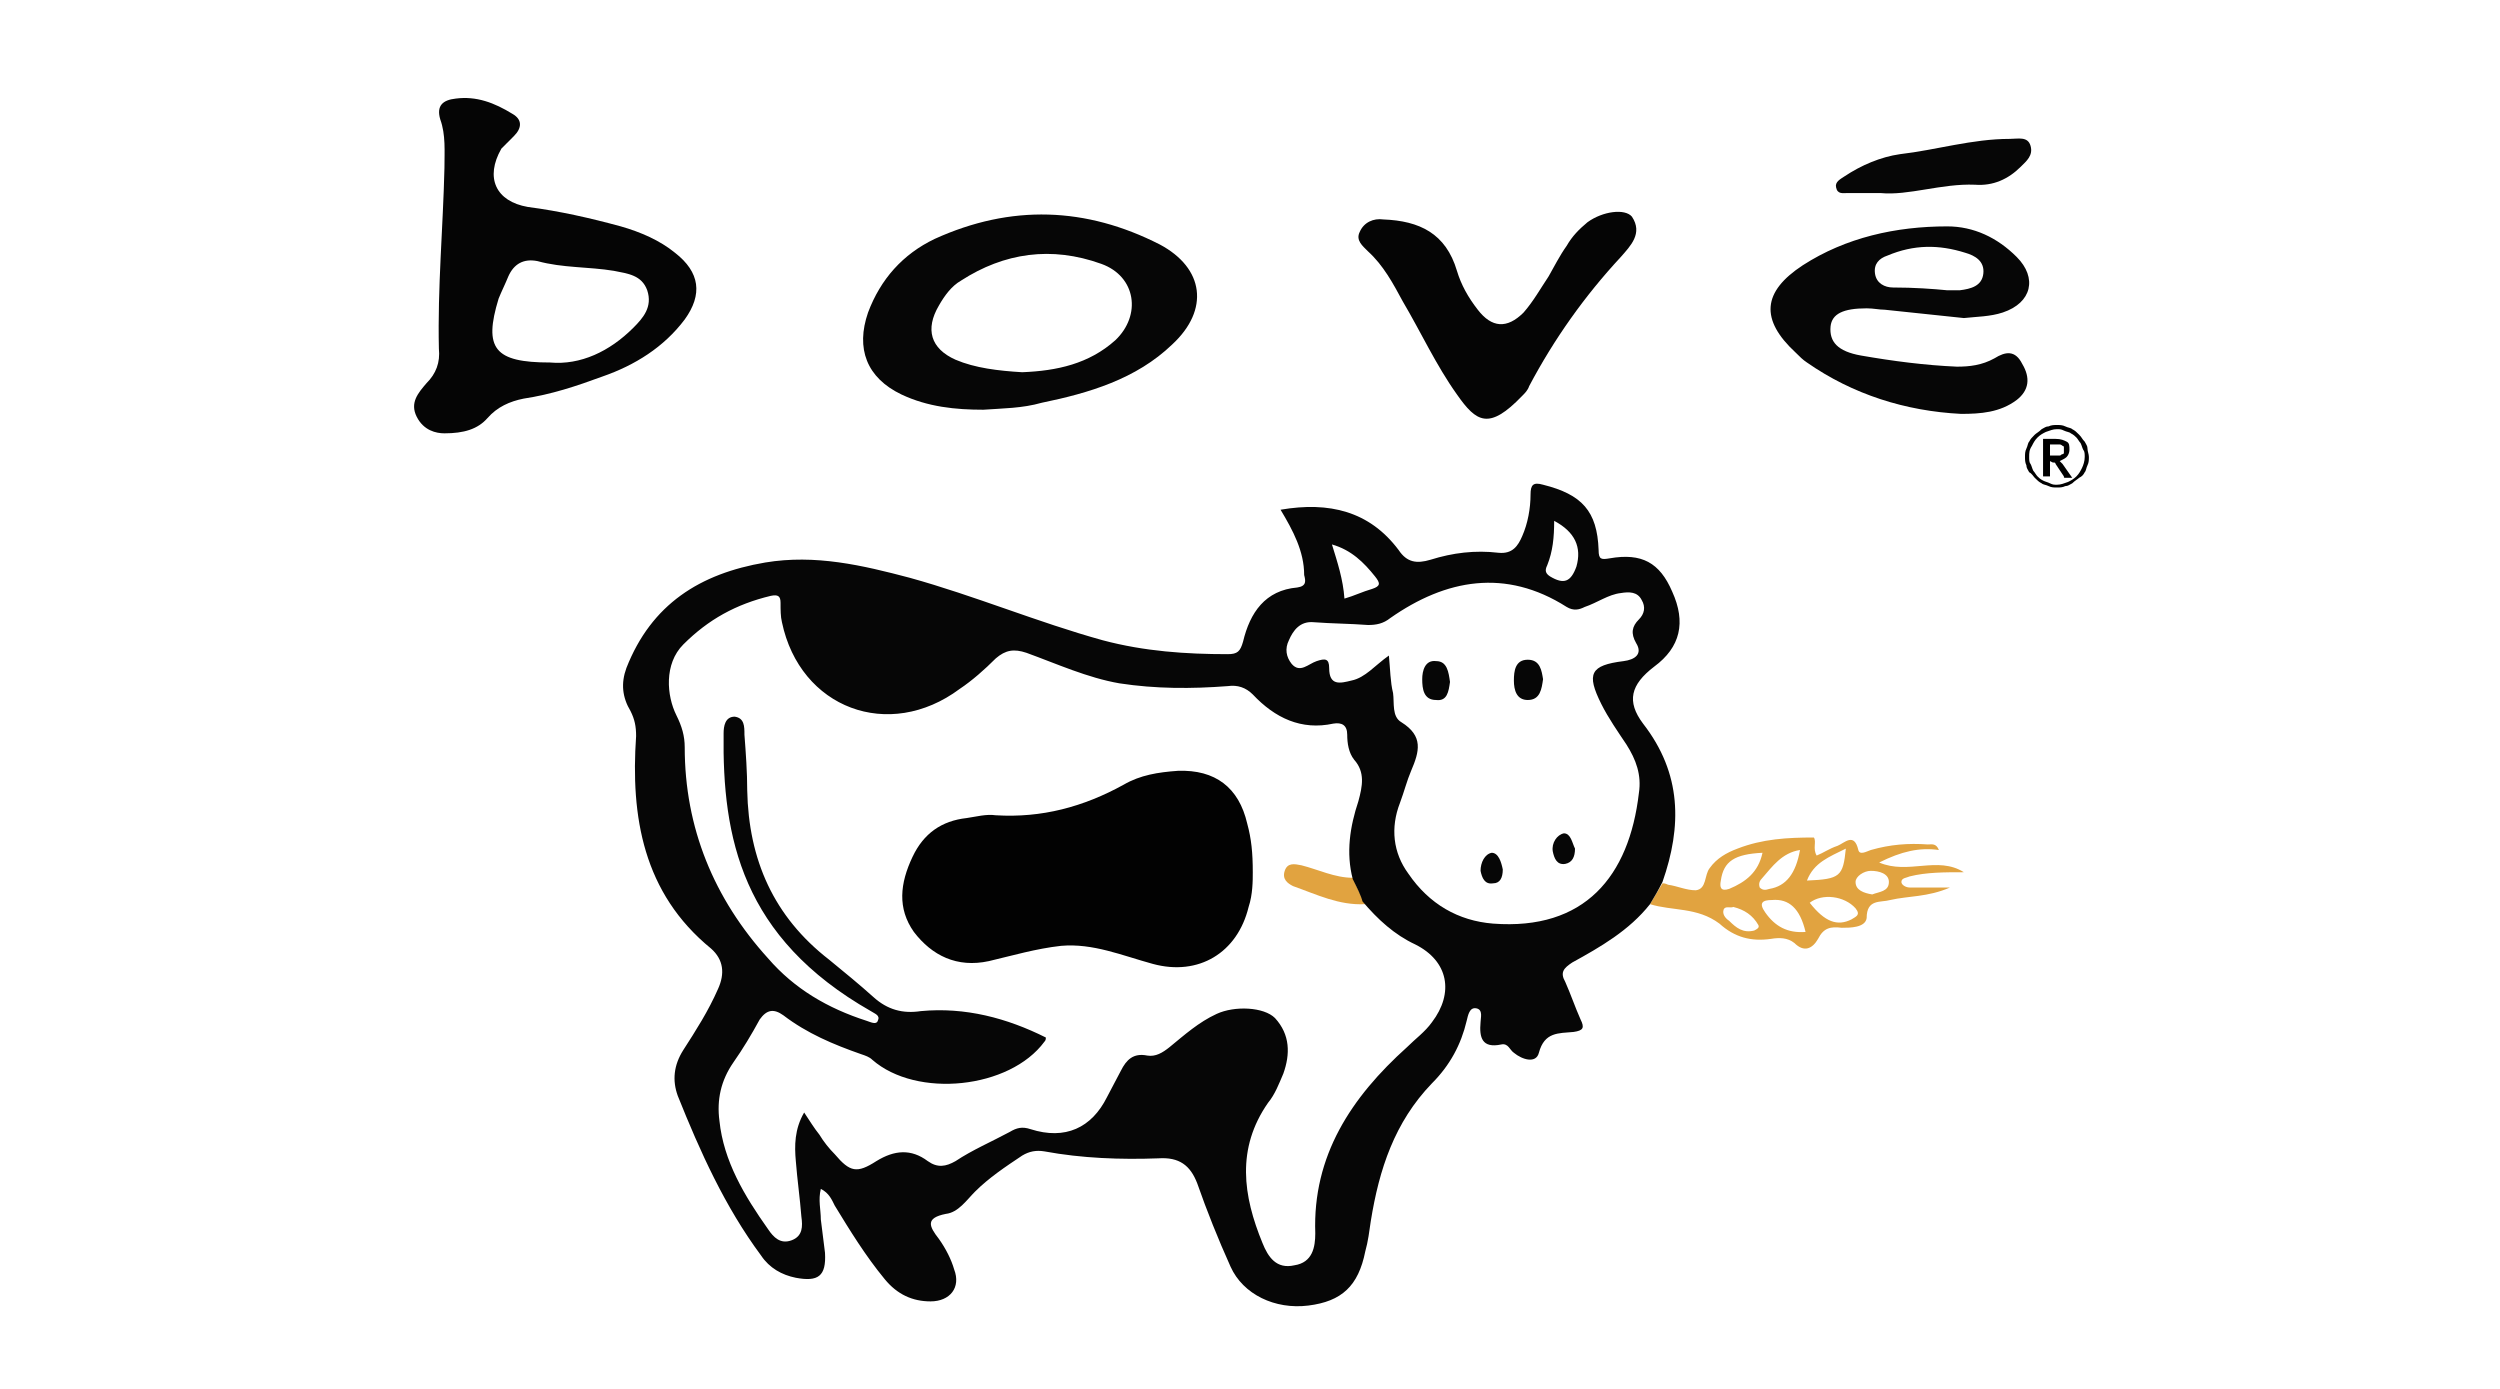 <?xml version="1.0" encoding="utf-8"?>
<!-- Generator: Adobe Illustrator 24.0.0, SVG Export Plug-In . SVG Version: 6.00 Build 0)  -->
<svg version="1.1" id="Capa_1" xmlns="http://www.w3.org/2000/svg" xmlns:xlink="http://www.w3.org/1999/xlink" x="0px" y="0px"
	 viewBox="0 0 180 100" style="enable-background:new 0 0 180 100;" xml:space="preserve">
<style type="text/css">
	.st0{fill:#E1A340;}
	.st1{fill:#060606;}
	.st2{fill:#050505;}
	.st3{fill:#020202;}
</style>
<g>
	<g>
		<path class="st0" d="M118.8,65.1c0.3-0.5,0.6-1,0.9-1.5c0.1,0,0.2,0,0.4,0.1c0.7,0.1,1.3,0.4,2,0.4c0.8-0.1,0.6-1.1,1-1.6
			c0.5-0.7,1.2-1.1,2-1.4c1.8-0.7,3.6-0.8,5.5-0.8c0.2,0.3-0.1,0.8,0.2,1.3c0.5-0.2,0.9-0.5,1.5-0.7c0.5-0.2,1.2-1,1.5,0.3
			c0.1,0.4,0.6,0.1,0.9,0c1.4-0.4,2.7-0.5,4.1-0.4c0.3,0,0.6-0.1,0.8,0.4c-1.4-0.2-2.7,0.1-4.3,0.9c2.1,0.9,4.2-0.5,6.1,0.7
			c-1.4,0-2.7,0-3.9,0.3c-0.2,0.1-0.6,0.1-0.6,0.4c0,0.2,0.3,0.4,0.6,0.4c0.8,0,1.7,0,2.9,0c-1.6,0.7-3,0.6-4.3,0.9
			c-0.7,0.2-1.7-0.1-1.7,1.3c-0.1,0.7-1.2,0.7-1.8,0.7c-0.8-0.1-1.3,0-1.7,0.8c-0.4,0.7-1,1-1.7,0.3c-0.5-0.4-1.1-0.4-1.7-0.3
			c-1.4,0.2-2.6-0.1-3.7-1.1C122.2,65.3,120.4,65.6,118.8,65.1z M126.9,61.4c-2,0.1-2.8,0.6-3,2c-0.1,0.5,0,0.8,0.6,0.6
			C125.7,63.5,126.6,62.8,126.9,61.4z M130.3,65c1.1,1.4,2,1.7,3,1.2c0.3-0.2,0.7-0.3,0.3-0.8C132.8,64.5,131.2,64.3,130.3,65z
			 M130,67.1c-0.4-1.7-1.2-2.4-2.4-2.3c-0.7,0-1,0.2-0.5,0.9C127.8,66.7,128.7,67.2,130,67.1z M129.6,61.2c-1.3,0.2-2,1.2-2.7,2
			c-0.2,0.2-0.3,0.4-0.2,0.7c0.2,0.2,0.4,0.2,0.7,0.1C128.6,63.8,129.3,62.9,129.6,61.2z M132.9,61.1c-1.2,0.6-2.3,1-2.8,2.3
			C132.5,63.3,132.7,63.1,132.9,61.1z M134.8,64.4c0.5-0.2,1.2-0.2,1.2-0.9c0-0.6-0.7-0.8-1.3-0.8c-0.5,0-1.1,0.4-1.1,0.8
			C133.6,64.1,134.2,64.3,134.8,64.4z M124.8,65.3c-0.2,0.1-0.6-0.1-0.7,0.2c-0.1,0.3,0.1,0.6,0.4,0.8c0.5,0.5,1,0.9,1.8,0.7
			c0.2-0.1,0.4-0.2,0.3-0.4C126.2,65.9,125.6,65.5,124.8,65.3z"/>
		<path class="st0" d="M98.3,65.1c-1.9,0.1-3.5-0.7-5.2-1.3c-0.4-0.2-0.8-0.5-0.6-1.1c0.2-0.6,0.7-0.5,1.2-0.4
			c1.2,0.3,2.4,0.9,3.7,0.9C97.7,63.9,98,64.5,98.3,65.1z"/>
	</g>
	<g>
		<path class="st1" d="M118.8,65.1c-1.5,1.9-3.6,3.1-5.6,4.2c-0.6,0.4-0.9,0.7-0.5,1.4c0.4,0.9,0.7,1.8,1.1,2.7
			c0.3,0.6,0.2,0.8-0.5,0.9c-1.1,0.1-2.1,0-2.5,1.5c-0.2,0.8-1.2,0.5-1.8,0c-0.3-0.2-0.4-0.7-0.9-0.6c-1.4,0.3-1.6-0.5-1.5-1.6
			c0-0.3,0.2-0.9-0.3-1c-0.5-0.1-0.6,0.5-0.7,0.9c-0.4,1.7-1.2,3.2-2.5,4.5c-2.7,2.8-3.8,6.2-4.4,9.9c-0.1,0.7-0.2,1.5-0.4,2.2
			c-0.5,2.5-1.7,3.6-4.1,3.9c-2.4,0.3-4.7-0.8-5.6-2.8c-0.9-2-1.7-4-2.4-6c-0.5-1.3-1.3-1.9-2.8-1.8c-2.7,0.1-5.5,0-8.2-0.5
			c-0.6-0.1-1.1,0-1.6,0.3c-1.2,0.8-2.4,1.6-3.4,2.6c-0.6,0.6-1.2,1.5-2.1,1.6c-1.5,0.3-1.2,0.9-0.5,1.8c0.5,0.7,0.9,1.5,1.1,2.2
			c0.5,1.3-0.3,2.3-1.7,2.3c-1.3,0-2.4-0.5-3.3-1.6c-1.4-1.7-2.5-3.5-3.6-5.3c-0.2-0.4-0.4-0.9-1-1.2c-0.2,0.8,0,1.5,0,2.2
			c0.1,0.8,0.2,1.6,0.3,2.4c0.1,1.7-0.5,2.1-2.1,1.8c-1-0.2-1.9-0.7-2.5-1.6c-2.6-3.5-4.4-7.5-6-11.5c-0.4-1.1-0.3-2.2,0.4-3.3
			c0.9-1.4,1.8-2.8,2.5-4.4c0.5-1.1,0.4-2.1-0.5-2.9c-4.9-4-5.8-9.5-5.4-15.3c0-0.7-0.1-1.2-0.4-1.8c-0.6-1-0.7-2-0.3-3.1
			c1.8-4.6,5.3-6.8,10-7.6c3.6-0.6,7,0.2,10.4,1.1c4.7,1.3,9.2,3.2,13.9,4.5c3,0.8,6,1,9,1c0.7,0,0.9-0.2,1.1-0.9
			c0.5-2.1,1.6-3.7,3.9-3.9c0.7-0.1,0.6-0.5,0.5-0.9c0-1.7-0.8-3.2-1.7-4.7c3.5-0.6,6.4,0.1,8.5,2.9c0.6,0.9,1.3,1,2.3,0.7
			c1.6-0.5,3.2-0.7,4.9-0.5c1,0.1,1.4-0.5,1.7-1.2c0.4-0.9,0.6-2,0.6-3c0-0.7,0.2-0.9,0.9-0.7c2.8,0.7,3.9,1.9,4,4.7
			c0,0.7,0.2,0.7,0.8,0.6c2.3-0.4,3.6,0.3,4.5,2.4c1,2.2,0.6,4-1.3,5.4c-1.7,1.3-2,2.5-0.8,4.1c2.8,3.6,2.8,7.4,1.4,11.4
			C119.4,64.1,119.1,64.6,118.8,65.1z M97.4,63.3c-0.5-1.9-0.2-3.8,0.4-5.6c0.3-1.1,0.5-2.1-0.3-3c-0.4-0.5-0.5-1.2-0.5-1.8
			c0-0.7-0.4-0.9-1-0.8c-2.3,0.5-4.2-0.4-5.8-2.1c-0.5-0.5-1.1-0.7-1.8-0.6c-2.6,0.2-5.2,0.2-7.8-0.2c-2.3-0.4-4.5-1.4-6.7-2.2
			c-0.9-0.3-1.5-0.2-2.2,0.4c-0.8,0.8-1.7,1.6-2.6,2.2C64,53.4,57.6,51,56.3,44.8c-0.1-0.4-0.1-0.9-0.1-1.4c0-0.5-0.2-0.6-0.7-0.5
			c-2.5,0.6-4.5,1.7-6.3,3.5c-1.4,1.4-1.2,3.7-0.5,5.1c0.4,0.8,0.6,1.5,0.6,2.3c0,5.8,2.1,10.9,6,15.2c1.9,2.2,4.3,3.6,7.1,4.5
			c0.3,0.1,0.7,0.3,0.8,0c0.2-0.4-0.2-0.5-0.5-0.7C53.4,67.5,52,60.3,52.1,52.8c0-0.5,0.1-1.2,0.8-1.2c0.7,0.1,0.7,0.7,0.7,1.3
			c0.1,1.3,0.2,2.7,0.2,4c0.1,5,1.9,9.1,5.9,12.2c1.1,0.9,2.2,1.8,3.2,2.7c1,0.9,2.1,1.2,3.4,1c3.2-0.3,6.2,0.5,9,1.9
			c0,0.1,0,0.2-0.1,0.3c-2.5,3.4-9.2,4.1-12.4,1.3c-0.2-0.2-0.5-0.3-0.8-0.4c-2-0.7-3.9-1.5-5.6-2.8c-0.7-0.5-1.2-0.4-1.7,0.3
			c-0.6,1.1-1.2,2.1-1.9,3.1c-0.9,1.3-1.2,2.7-1,4.2c0.3,2.9,1.8,5.4,3.5,7.8c0.4,0.6,0.9,1.1,1.7,0.8s0.8-1,0.7-1.7
			c-0.1-1.3-0.3-2.7-0.4-4c-0.1-1.1-0.1-2.3,0.6-3.5c0.4,0.6,0.7,1.1,1.1,1.6c0.3,0.5,0.7,1,1.1,1.4c1.1,1.3,1.6,1.4,3,0.5
			c1.3-0.8,2.5-0.9,3.7,0c0.7,0.5,1.3,0.4,2,0c1.2-0.8,2.6-1.4,3.9-2.1c0.5-0.3,0.9-0.4,1.5-0.2c2.5,0.8,4.4-0.1,5.5-2.3
			c0.3-0.6,0.7-1.3,1-1.9c0.4-0.8,0.9-1.3,1.9-1.1c0.6,0.1,1.1-0.2,1.6-0.6c1.1-0.9,2.1-1.8,3.4-2.4s3.4-0.5,4.2,0.3
			c1.1,1.2,1.1,2.6,0.6,4c-0.3,0.7-0.6,1.5-1.1,2.1c-2.3,3.3-1.8,6.7-0.4,10.1c0.4,1,1,1.9,2.3,1.6c1.3-0.2,1.5-1.3,1.5-2.3
			c-0.2-5.6,2.6-9.8,6.6-13.4c0.6-0.6,1.3-1.1,1.8-1.8c1.6-2.1,1.2-4.4-1.2-5.6c-1.5-0.7-2.7-1.8-3.8-3.1
			C98,64.5,97.7,63.9,97.4,63.3z M100,47.2c0.1,1,0.1,1.9,0.3,2.7c0.1,0.7-0.1,1.7,0.6,2.1c1.6,1,1.3,2.1,0.7,3.5
			c-0.3,0.7-0.5,1.5-0.8,2.3c-0.7,1.8-0.5,3.6,0.6,5.1c1.5,2.2,3.6,3.4,6.1,3.6c6.6,0.5,9.8-3.4,10.5-9.4c0.2-1.3-0.2-2.4-0.9-3.5
			c-0.6-0.9-1.3-1.9-1.8-2.9c-1.1-2.2-0.8-2.8,1.6-3.1c0.8-0.1,1.4-0.5,0.9-1.3c-0.4-0.7-0.3-1.2,0.2-1.7c0.4-0.4,0.5-0.9,0.2-1.4
			c-0.3-0.6-0.9-0.6-1.5-0.5c-0.9,0.1-1.7,0.7-2.6,1c-0.4,0.2-0.8,0.3-1.3,0c-4.4-2.8-8.7-2-12.7,0.8c-0.5,0.4-1,0.5-1.6,0.5
			c-1.3-0.1-2.6-0.1-3.9-0.2c-1-0.1-1.5,0.6-1.8,1.3c-0.3,0.6-0.2,1.2,0.2,1.7c0.6,0.7,1.2,0,1.8-0.2c0.6-0.2,0.9-0.2,0.9,0.5
			c0,1.3,0.8,1.1,1.6,0.9C98.3,48.8,99,47.9,100,47.2z M111.9,37.5c0,1.2-0.1,2.2-0.5,3.2c-0.2,0.4-0.1,0.6,0.2,0.8
			c1,0.6,1.5,0.4,1.9-0.7C113.9,39.4,113.4,38.3,111.9,37.5z M95.9,39.2c0.4,1.3,0.8,2.5,0.9,3.9c0.7-0.2,1.3-0.5,2-0.7
			c0.6-0.2,0.6-0.4,0.2-0.9C98.2,40.5,97.3,39.6,95.9,39.2z"/>
		<path class="st2" d="M32,31.2c-0.6,0-1.5-0.2-2-1.2c-0.5-1,0.1-1.7,0.7-2.4c0.7-0.7,1-1.5,0.9-2.5c-0.1-4.4,0.3-8.7,0.4-13
			c0-1.2,0.1-2.4-0.3-3.5c-0.3-1,0.2-1.4,1.1-1.5c1.5-0.2,2.8,0.3,4.1,1.1c0.7,0.4,0.7,1,0.1,1.6c-0.3,0.3-0.6,0.6-0.9,0.9
			c-1.2,2.1-0.4,3.8,1.9,4.2c2.3,0.3,4.5,0.8,6.7,1.4c1.4,0.4,2.8,1,3.9,1.9c1.8,1.4,2,3,0.7,4.8c-1.5,2-3.6,3.3-5.9,4.1
			c-1.9,0.7-3.7,1.3-5.7,1.6c-1,0.2-1.9,0.6-2.6,1.4C34.4,30.9,33.4,31.2,32,31.2z M39.6,26.1c2.2,0.2,4.3-0.8,6-2.5
			c0.7-0.7,1.4-1.5,1-2.7c-0.4-1.1-1.4-1.2-2.4-1.4c-1.8-0.3-3.7-0.2-5.5-0.7c-1-0.2-1.7,0.2-2.1,1.1c-0.2,0.5-0.5,1.1-0.7,1.6
			C34.8,25.1,35.6,26.1,39.6,26.1z"/>
		<path class="st1" d="M70.8,29.5c-2,0-4-0.2-5.9-1.1c-2.5-1.2-3.3-3.3-2.4-5.9c0.9-2.4,2.5-4.2,4.8-5.3c5.5-2.5,10.9-2.3,16.2,0.4
			c3.2,1.7,3.6,4.7,0.9,7.2c-2.6,2.5-6,3.5-9.4,4.2C73.6,29.4,72.2,29.4,70.8,29.5z M73.6,26.8c2.5-0.1,4.8-0.6,6.7-2.3
			c1.9-1.8,1.5-4.6-1-5.5c-3.6-1.3-7-0.8-10.1,1.2c-0.7,0.4-1.2,1.1-1.6,1.8c-1,1.7-0.6,3.1,1.2,3.9C70.2,26.5,71.9,26.7,73.6,26.8z
			"/>
		<path class="st1" d="M141.4,22.9c-1.9-0.2-3.8-0.4-5.7-0.6c-0.4,0-0.8-0.1-1.3-0.1c-1.7,0-2.5,0.4-2.6,1.3
			c-0.1,1.1,0.5,1.8,2.2,2.1c2.3,0.4,4.6,0.7,6.9,0.8c0.9,0,1.8-0.1,2.7-0.6c0.8-0.5,1.5-0.6,2,0.4c0.6,1,0.5,1.9-0.4,2.6
			c-1.2,0.9-2.6,1-4,1c-4-0.2-7.8-1.4-11.1-3.7c-0.3-0.2-0.5-0.4-0.8-0.7c-2.6-2.4-2.4-4.4,0.5-6.3c3.1-2,6.7-2.8,10.4-2.8
			c1.9,0,3.6,0.8,5,2.2c1.5,1.5,1.1,3.3-1,4C143.3,22.8,142.3,22.8,141.4,22.9z M140.2,20.9c0.5,0,0.7,0,0.9,0
			c0.8-0.1,1.6-0.3,1.7-1.2c0.1-0.9-0.6-1.3-1.3-1.5c-1.9-0.6-3.7-0.6-5.6,0.2c-0.6,0.2-1,0.6-0.9,1.3c0.1,0.7,0.7,1,1.3,1
			C137.8,20.7,139.2,20.8,140.2,20.9z"/>
		<path class="st2" d="M99.6,15.8c2.6,0.1,4.5,1,5.3,3.7c0.3,1,0.8,1.9,1.5,2.8c1,1.3,2.1,1.4,3.3,0.2c0.7-0.8,1.2-1.7,1.8-2.6
			c0.4-0.7,0.8-1.5,1.3-2.2c0.4-0.7,0.9-1.2,1.5-1.7c1.1-0.8,2.7-1,3.2-0.4c0.8,1.2-0.1,2.1-0.8,2.9c-2.6,2.8-4.8,5.9-6.6,9.3
			c-0.1,0.3-0.3,0.5-0.5,0.7c-2.4,2.5-3.3,1.9-4.7-0.1c-1.5-2.1-2.6-4.5-3.9-6.7c-0.7-1.3-1.4-2.6-2.5-3.6c-0.4-0.4-0.9-0.8-0.6-1.4
			C98.2,16,98.9,15.7,99.6,15.8z"/>
		<path class="st1" d="M135.4,13.9c-1,0-1.7,0-2.4,0c-0.3,0-0.7,0.1-0.8-0.4c-0.1-0.4,0.3-0.6,0.6-0.8c1.2-0.8,2.6-1.4,4-1.6
			c2.6-0.3,5.2-1.1,7.9-1.1c0.6,0,1.3-0.2,1.5,0.5c0.2,0.7-0.3,1.1-0.7,1.5c-0.9,0.9-2,1.4-3.3,1.3
			C139.8,13.2,137.4,14.1,135.4,13.9z"/>
		<path class="st3" d="M90.2,62.8c0,0.6,0,1.6-0.3,2.5c-0.8,3.3-3.6,5-6.9,4.1c-2.2-0.6-4.3-1.5-6.6-1.3c-1.8,0.2-3.5,0.7-5.2,1.1
			c-2.3,0.5-4.1-0.4-5.4-2.1c-1.2-1.7-1-3.5-0.1-5.4c0.8-1.7,2.1-2.6,3.9-2.8c0.7-0.1,1.4-0.3,2.1-0.2c3.3,0.2,6.3-0.6,9.2-2.2
			c1.2-0.7,2.5-0.9,3.9-1c2.7-0.1,4.4,1.2,5,3.8C90.1,60.4,90.2,61.4,90.2,62.8z"/>
		<path class="st1" d="M111.1,48.9c-0.1,0.7-0.2,1.5-1.1,1.5c-0.8,0-1-0.7-1-1.4c0-0.7,0.1-1.5,1-1.5
			C110.9,47.5,111,48.3,111.1,48.9z"/>
		<path class="st1" d="M104.4,49.1c-0.1,0.7-0.2,1.4-1,1.3c-0.9,0-1-0.8-1-1.5c0-0.6,0.2-1.4,1-1.3
			C104.2,47.6,104.3,48.4,104.4,49.1z"/>
		<path class="st1" d="M113.4,61.1c0,0.6-0.2,1-0.7,1.1c-0.6,0.1-0.8-0.4-0.9-0.9c-0.1-0.6,0.3-1.2,0.8-1.3
			C113.1,60,113.2,60.7,113.4,61.1z"/>
		<path class="st1" d="M108.2,62.6c0,0.6-0.2,1-0.7,1c-0.6,0.1-0.8-0.4-0.9-0.9c0-0.6,0.3-1.2,0.8-1.3
			C107.9,61.4,108.1,62.1,108.2,62.6z"/>
		<g>
			<path d="M145.8,32.9c0-0.2,0-0.4,0.1-0.6c0.1-0.2,0.1-0.4,0.2-0.5c0.1-0.2,0.2-0.3,0.4-0.5c0.1-0.1,0.3-0.2,0.5-0.4
				c0.2-0.1,0.3-0.2,0.5-0.2c0.2-0.1,0.4-0.1,0.6-0.1c0.2,0,0.4,0,0.6,0.1c0.2,0.1,0.4,0.1,0.5,0.2c0.2,0.1,0.3,0.2,0.5,0.4
				s0.2,0.3,0.4,0.5c0.1,0.2,0.2,0.3,0.2,0.5s0.1,0.4,0.1,0.6c0,0.2,0,0.4-0.1,0.6c-0.1,0.2-0.1,0.4-0.2,0.5
				c-0.1,0.2-0.2,0.3-0.4,0.4c-0.1,0.1-0.3,0.2-0.5,0.4c-0.2,0.1-0.3,0.2-0.5,0.2c-0.2,0.1-0.4,0.1-0.6,0.1c-0.2,0-0.4,0-0.6-0.1
				c-0.2-0.1-0.4-0.1-0.5-0.2c-0.2-0.1-0.3-0.2-0.5-0.4c-0.1-0.1-0.2-0.3-0.4-0.4c-0.1-0.2-0.2-0.3-0.2-0.5
				C145.8,33.3,145.8,33.1,145.8,32.9z M146.1,32.9c0,0.2,0,0.4,0.1,0.5c0.1,0.2,0.1,0.3,0.2,0.5c0.1,0.1,0.2,0.3,0.3,0.4
				c0.1,0.1,0.2,0.2,0.4,0.3s0.3,0.1,0.5,0.2c0.2,0.1,0.3,0.1,0.5,0.1c0.3,0,0.5-0.1,0.8-0.2c0.2-0.1,0.4-0.2,0.6-0.4
				c0.2-0.2,0.3-0.4,0.4-0.6c0.1-0.2,0.2-0.5,0.2-0.8c0-0.2,0-0.4-0.1-0.5c-0.1-0.2-0.1-0.3-0.2-0.5c-0.1-0.1-0.2-0.3-0.3-0.4
				c-0.1-0.1-0.2-0.2-0.4-0.3c-0.1-0.1-0.3-0.1-0.5-0.2c-0.2-0.1-0.3-0.1-0.5-0.1c-0.3,0-0.5,0.1-0.8,0.2c-0.2,0.1-0.4,0.2-0.6,0.4
				c-0.2,0.2-0.3,0.4-0.4,0.6C146.1,32.4,146.1,32.6,146.1,32.9z M147.6,33.2v1.1h-0.5v-2.7h0.9c0.4,0,0.6,0.1,0.8,0.2
				c0.2,0.1,0.2,0.3,0.2,0.6c0,0.2-0.1,0.4-0.2,0.5s-0.3,0.2-0.5,0.3c0,0,0.1,0.1,0.1,0.1c0,0,0.1,0.1,0.1,0.1l0.7,1h-0.5
				c-0.1,0-0.1,0-0.1-0.1l-0.6-0.9c0,0,0-0.1-0.1-0.1c0,0-0.1,0-0.1,0L147.6,33.2L147.6,33.2z M147.6,32.8h0.4c0.1,0,0.2,0,0.3,0
				c0.1,0,0.1-0.1,0.2-0.1c0.1,0,0.1-0.1,0.1-0.1c0-0.1,0-0.1,0-0.2c0-0.1,0-0.1,0-0.2c0-0.1-0.1-0.1-0.1-0.1c0,0-0.1-0.1-0.2-0.1
				c-0.1,0-0.2,0-0.3,0h-0.4V32.8z"/>
		</g>
	</g>
</g>
</svg>
